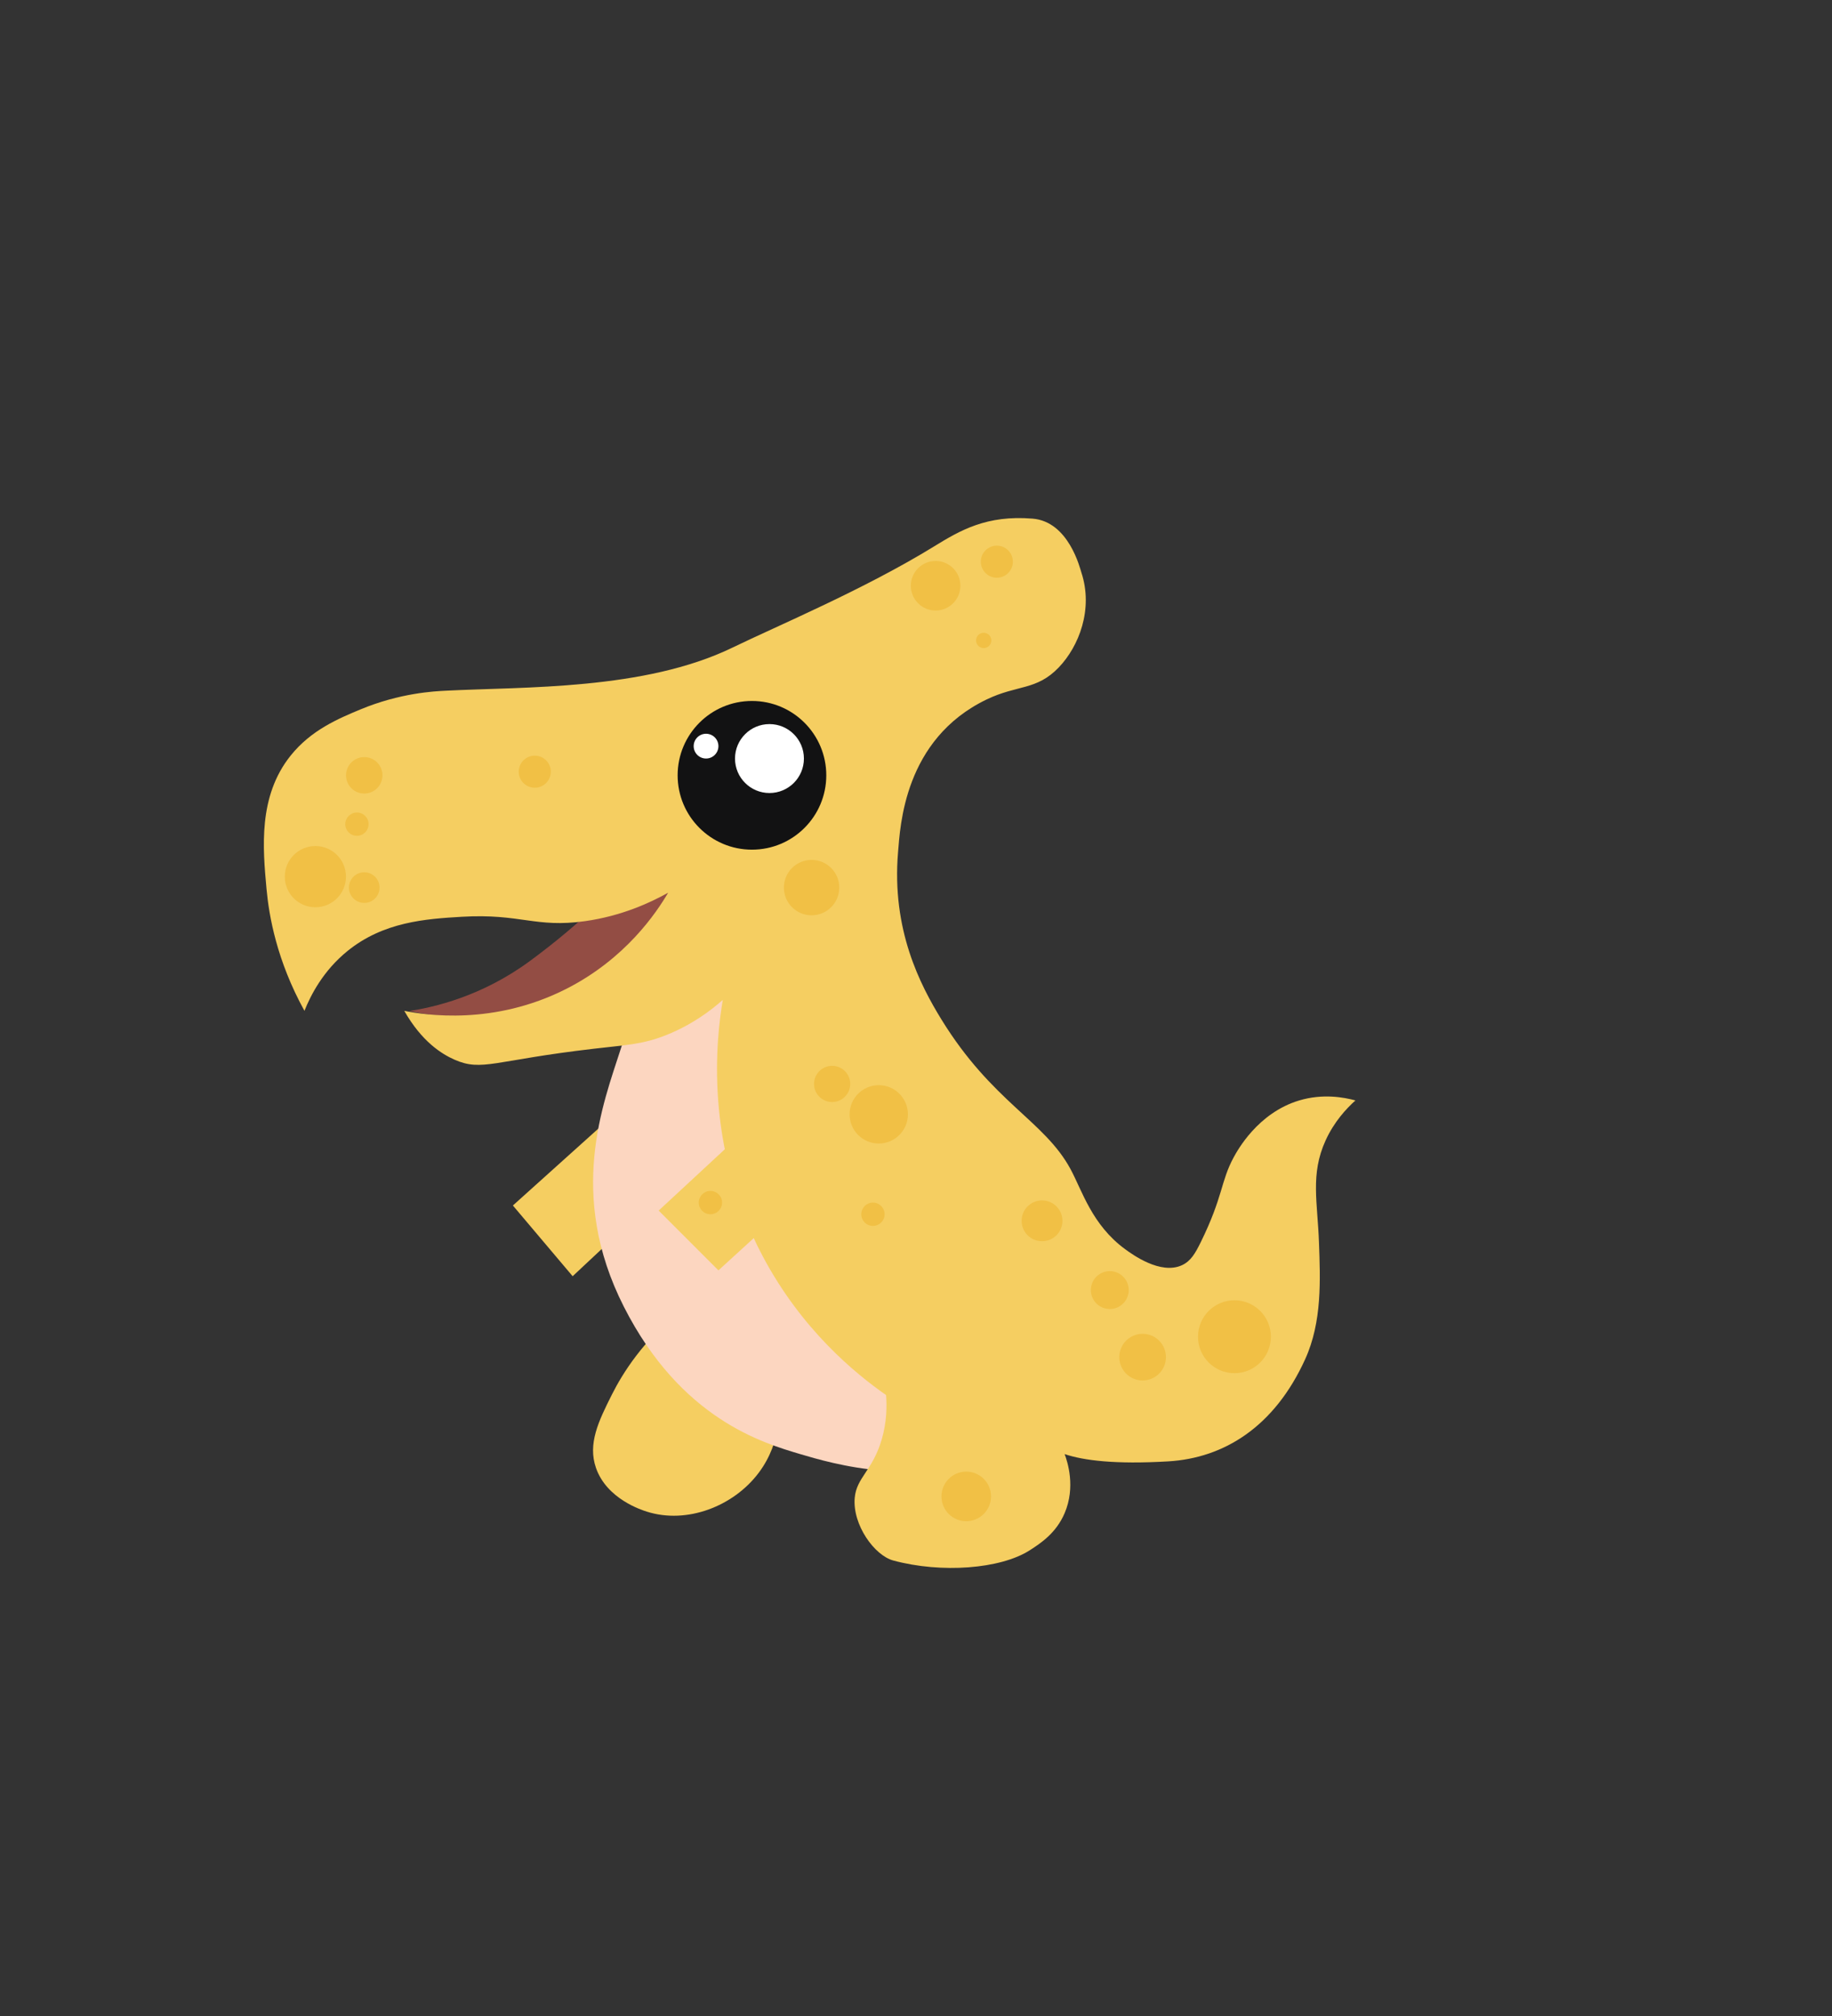 <?xml version="1.0" encoding="UTF-8"?>
<svg id="Layer_1" data-name="Layer 1" xmlns="http://www.w3.org/2000/svg" viewBox="0 0 561.01 617.13">
  <rect x="0" y="0" width="561.01" height="617.13" fill="#333333" stroke="none"/>
  <defs>
    <style>
      .cls-1 {
        fill: #f1c045;
      }

      .cls-2 {
        fill: #d46050;
        opacity: .6;
      }

      .cls-3 {
        fill: #fff;
      }

      .cls-4 {
        fill: #f5ce61;
      }

      .cls-5 {
        fill: #121213;
      }

      .cls-6 {
        fill: #fcd6c0;
      }
    </style>
  </defs>
  <path class="cls-4" d="M238.53,426.81c.35,3.19,1.15,14.32-6.25,24.1-7.73,10.22-21.94,15.68-34.15,11.83-1.59-.5-12.31-3.88-15.62-13.39-2.58-7.41.78-14.34,4.91-22.54,3.22-6.39,9.47-16.5,21.43-26.11,9.89,8.7,19.79,17.41,29.68,26.11Z"/>
  <path class="cls-4" d="M157.06,369.01l18.3,21.65c12.8-11.98,25.59-23.96,38.39-35.93-6.32-6.55-12.65-13.09-18.97-19.64l-37.72,33.92Z"/>
  <path class="cls-6" d="M213.73,282.52c-12.63,4.14-17.79,20.28-23.7,38.74-5.24,16.38-16.48,44.3,1.02,78.75s42.71,41.74,54.03,45.11c8.75,2.6,39.85,11.91,55.81-3.31,25.16-23.99-8.74-88.35-12.49-95.31-16.04-29.78-50.39-71.92-74.67-63.97Z"/>
  <path class="cls-2" d="M210.6,265.06c-2.62,6.58-10.05,22.56-27.45,34.15-25.45,16.94-52.63,11.42-57.8,10.27,7.42-1.14,22.18-4.42,37.05-15.4,15.62-11.53,28.08-23.66,31.23-30.51,7.29,1.12,9.69.38,16.98,1.49Z"/>
  <path class="cls-4" d="M220,388.87l-18.3-18.3c10.19-9.45,20.38-18.9,30.58-28.34l18.52,18.52c-10.27,9.37-20.53,18.75-30.8,28.12Z"/>
  <path class="cls-4" d="M88.99,231.31c-9.97,12.44-8.52,28.29-7.37,40.84.75,8.19,3.12,21.89,11.61,37.27,1.89-4.72,5.67-12.22,13.17-18.3,11-8.92,23.88-9.84,35.04-10.49,18-1.05,22.51,3.49,37.72,1.34,11.13-1.57,19.84-5.58,25.44-8.7-3.58,6.09-12.99,20.21-31.25,29.46-22.2,11.25-43.03,7.99-49.55,6.7,5.36,9.41,11.44,13.21,15.4,14.95,8.44,3.71,12.13.18,42.63-3.35,10.62-1.23,15.2-1.38,22.32-4.24,7.82-3.14,13.52-7.46,17.19-10.71-1.91,11.26-5.98,44.23,12.28,78.56,11.9,22.39,28.19,35.74,37.72,42.4.26,3.31.26,8.17-1.34,13.61-2.78,9.5-7.71,11.62-8.26,17.85-.72,8.21,6.01,17.63,11.83,19.19,14.73,3.97,32.79,2.6,41.74-3.12,3.43-2.2,8.11-5.29,10.71-11.38,3.43-8.03.87-15.75,0-18.08,5.8,1.96,15.51,3.18,31.69,2.23,17.12-1,32.55-10.58,41.96-31.25,5.24-11.51,4.64-24.41,4.24-35.71-.43-12.31-2.7-20.9,2.01-31.25,2.64-5.81,6.42-9.82,9.15-12.28-3.54-.96-9.98-2.15-17.19,0-12.7,3.79-18.96,15.34-20.09,17.41-4.01,7.4-3.19,11.92-10.04,25.89-1.71,3.49-3.08,5.89-5.8,7.14-6.57,3.02-15.21-3.3-17.41-4.91-10.18-7.45-13.14-17.91-16.74-24.55-8.02-14.8-23.93-20.45-39.5-45.75-6.44-10.47-15.33-27.42-13.28-51.33.66-7.69,1.76-34.46,27.12-46.64,9.47-4.55,15.3-2.71,22.1-9.82,6.19-6.47,10.6-17.83,6.92-29.01-.45-1.37-3.9-15.62-14.95-16.52-14.06-1.15-22.14,3.57-30.13,8.48-21.43,13.18-47.63,24.15-61.82,31.02-26.94,13.04-63.63,11.94-87.71,13.17-3.41.17-14.03.65-26.34,5.8-6.56,2.74-14.95,6.25-21.2,14.06Z"/>
  <circle class="cls-5" cx="230.27" cy="237.33" r="22.76"/>
  <circle class="cls-3" cx="235.63" cy="232.2" r="10.55"/>
  <circle class="cls-3" cx="216.21" cy="228.4" r="3.79"/>
  <circle class="cls-1" cx="111.54" cy="237.33" r="5.58"/>
  <circle class="cls-1" cx="96.58" cy="268.35" r="9.37"/>
  <circle class="cls-1" cx="111.54" cy="271.7" r="4.69"/>
  <circle class="cls-1" cx="109.3" cy="252.28" r="3.57"/>
  <circle class="cls-1" cx="163.76" cy="236.22" r="4.91"/>
  <circle class="cls-1" cx="305.26" cy="171.94" r="4.91"/>
  <circle class="cls-1" cx="301.24" cy="196.04" r="2.34"/>
  <circle class="cls-1" cx="286.51" cy="179.3" r="7.59"/>
  <circle class="cls-1" cx="254.82" cy="331.8" r="5.54"/>
  <circle class="cls-1" cx="269.1" cy="341.11" r="8.93"/>
  <circle class="cls-1" cx="267.32" cy="371.69" r="3.57"/>
  <circle class="cls-1" cx="319.1" cy="373.7" r="6.25"/>
  <circle class="cls-1" cx="378.02" cy="409.18" r="11.16"/>
  <circle class="cls-1" cx="349.9" cy="415.43" r="7.14"/>
  <circle class="cls-1" cx="339.85" cy="394.9" r="5.8"/>
  <circle class="cls-1" cx="295.89" cy="458.06" r="7.59"/>
  <circle class="cls-1" cx="217.55" cy="368.12" r="3.57"/>
  <circle class="cls-1" cx="248.53" cy="271.7" r="8.48"/>
</svg>